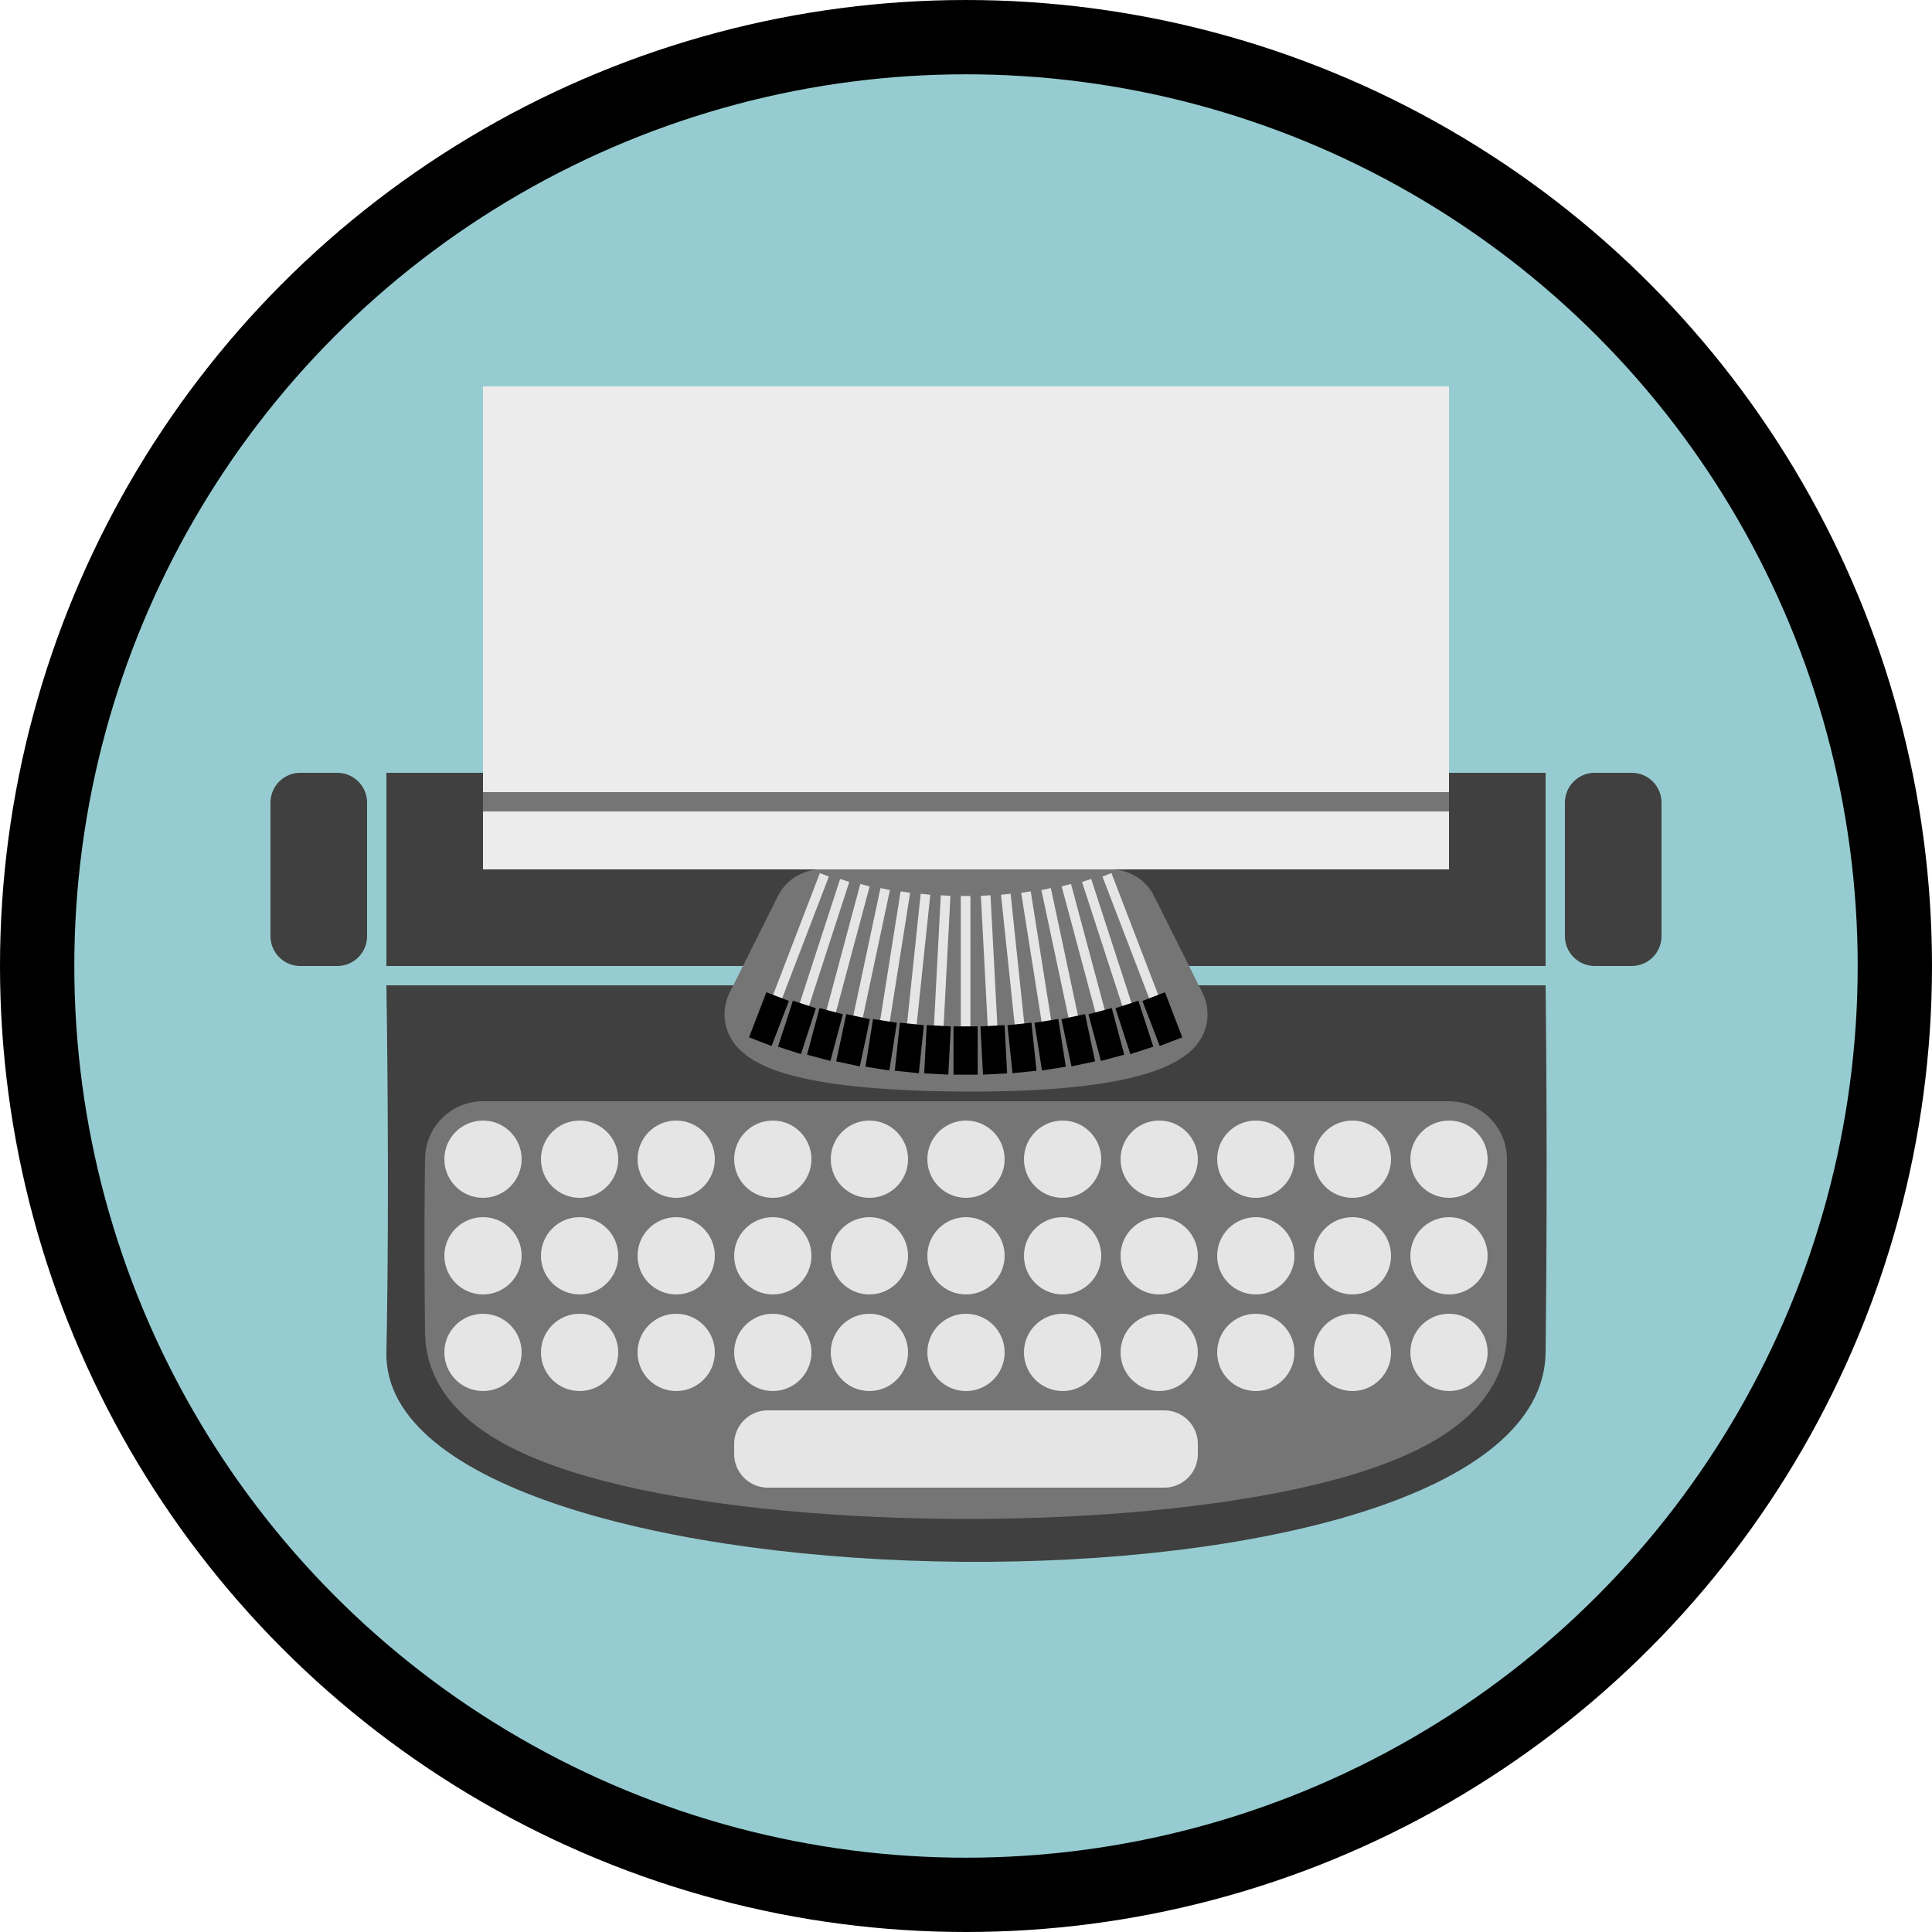 <?xml version="1.0" encoding="UTF-8" standalone="no"?>
<!-- Created with Inkscape (http://www.inkscape.org/) -->

<svg
   width="200mm"
   height="200mm"
   viewBox="0 0 200 200"
   version="1.1"
   id="svg1"
   inkscape:version="1.3.2 (091e20ef0f, 2023-11-25, custom)"
   sodipodi:docname="logo.svg"
   inkscape:export-filename="logo.png"
   inkscape:export-xdpi="16.256001"
   inkscape:export-ydpi="16.256001"
   xmlns:inkscape="http://www.inkscape.org/namespaces/inkscape"
   xmlns:sodipodi="http://sodipodi.sourceforge.net/DTD/sodipodi-0.dtd"
   xmlns:xlink="http://www.w3.org/1999/xlink"
   xmlns="http://www.w3.org/2000/svg"
   xmlns:svg="http://www.w3.org/2000/svg">
  <sodipodi:namedview
     id="namedview1"
     pagecolor="#ffffff"
     bordercolor="#000000"
     borderopacity="0.25"
     inkscape:showpageshadow="2"
     inkscape:pageopacity="0.0"
     inkscape:pagecheckerboard="0"
     inkscape:deskcolor="#d1d1d1"
     inkscape:document-units="mm"
     inkscape:zoom="3.5379909"
     inkscape:cx="380.01794"
     inkscape:cy="381.28984"
     inkscape:window-width="1920"
     inkscape:window-height="1008"
     inkscape:window-x="1920"
     inkscape:window-y="0"
     inkscape:window-maximized="1"
     inkscape:current-layer="layer1" />
  <defs
     id="defs1">
    <marker
       style="overflow:visible"
       id="Square-0"
       refX="0"
       refY="0"
       orient="auto"
       inkscape:stockid="Square"
       markerWidth="1"
       markerHeight="0.5"
       viewBox="0 0 1 1"
       inkscape:isstock="true"
       inkscape:collect="always"
       preserveAspectRatio="none">
      <path
         transform="scale(0.5)"
         style="fill:context-stroke;fill-rule:evenodd;stroke:none"
         d="M -5,-5 V 5 H 5 V -5 Z"
         id="path18-5" />
    </marker>
  </defs>
  <g
     inkscape:label="Layer 1"
     inkscape:groupmode="layer"
     id="layer1">
    <circle
       style="fill:#96ccd1;fill-opacity:1;stroke:#000000;stroke-width:7.692;stroke-dasharray:none;stroke-opacity:1"
       id="path2"
       cx="100"
       cy="100"
       r="96.154" />
    <path
       style="fill:#404040;fill-opacity:1;stroke-width:0.188"
       d="m 40,102 c 0,0 0.356,20.623 0,38 -0.573,27.977 119.646,29.832 120,0 0.238,-20.057 0,-38 0,-38 z"
       id="path1"
       sodipodi:nodetypes="csscc" />
    <rect
       style="fill:#404040;fill-opacity:1;stroke-width:0.207"
       id="rect1"
       width="120"
       height="20"
       x="40"
       y="80" />
    <rect
       style="fill:#ececec;fill-opacity:1;stroke-width:0.247"
       id="rect2"
       width="100"
       height="50"
       x="50"
       y="40" />
    <rect
       style="fill:#404040;fill-opacity:1;stroke:#404040;stroke-width:6.173;stroke-linejoin:round;stroke-miterlimit:3.3;stroke-dasharray:none;stroke-opacity:1;paint-order:normal"
       id="rect4"
       width="3.827"
       height="13.827"
       x="31.086"
       y="83.086" />
    <rect
       style="fill:#404040;fill-opacity:1;stroke:#404040;stroke-width:6.173;stroke-linejoin:round;stroke-miterlimit:3.3;stroke-dasharray:none;stroke-opacity:1;paint-order:normal"
       id="rect4-5"
       width="3.827"
       height="13.827"
       x="165.086"
       y="83.086" />
    <path
       style="fill:#757575;fill-opacity:1;stroke:#757575;stroke-width:12;stroke-linejoin:round;stroke-miterlimit:3.3;stroke-dasharray:none;stroke-opacity:1;paint-order:normal"
       d="m 50,120 c 0,0 -0.126,7.279 0,18 0.207,17.626 100.008,17.682 100,0 -0.005,-11.972 0,-18 0,-18 z"
       id="path4"
       sodipodi:nodetypes="csscc" />
    <circle
       style="fill:#e5e5e5;fill-opacity:1;stroke:none;stroke-width:12.518;stroke-linejoin:round;stroke-miterlimit:3.3;stroke-dasharray:none;stroke-opacity:1;paint-order:normal"
       id="path6-2-4"
       cx="100"
       cy="120"
       r="4" />
    <circle
       style="fill:#e5e5e5;fill-opacity:1;stroke:none;stroke-width:12.518;stroke-linejoin:round;stroke-miterlimit:3.3;stroke-dasharray:none;stroke-opacity:1;paint-order:normal"
       id="path6-2-4-55"
       cx="110"
       cy="120"
       r="4" />
    <circle
       style="fill:#e5e5e5;fill-opacity:1;stroke:none;stroke-width:12.518;stroke-linejoin:round;stroke-miterlimit:3.3;stroke-dasharray:none;stroke-opacity:1;paint-order:normal"
       id="path6-2-4-56"
       cx="120"
       cy="120"
       r="4" />
    <circle
       style="fill:#e5e5e5;fill-opacity:1;stroke:none;stroke-width:12.518;stroke-linejoin:round;stroke-miterlimit:3.3;stroke-dasharray:none;stroke-opacity:1;paint-order:normal"
       id="path6-2-4-4"
       cx="130"
       cy="120"
       r="4" />
    <circle
       style="fill:#e5e5e5;fill-opacity:1;stroke:none;stroke-width:12.518;stroke-linejoin:round;stroke-miterlimit:3.3;stroke-dasharray:none;stroke-opacity:1;paint-order:normal"
       id="path6-2-4-47"
       cx="140"
       cy="120"
       r="4" />
    <circle
       style="fill:#e5e5e5;fill-opacity:1;stroke:none;stroke-width:12.518;stroke-linejoin:round;stroke-miterlimit:3.3;stroke-dasharray:none;stroke-opacity:1;paint-order:normal"
       id="path6-2-4-0"
       cx="150"
       cy="120"
       r="4" />
    <circle
       style="fill:#e5e5e5;fill-opacity:1;stroke:none;stroke-width:12.518;stroke-linejoin:round;stroke-miterlimit:3.3;stroke-dasharray:none;stroke-opacity:1;paint-order:normal"
       id="path6-2-4-55-8"
       cx="50"
       cy="120"
       r="4" />
    <circle
       style="fill:#e5e5e5;fill-opacity:1;stroke:none;stroke-width:12.518;stroke-linejoin:round;stroke-miterlimit:3.3;stroke-dasharray:none;stroke-opacity:1;paint-order:normal"
       id="path6-2-4-56-8"
       cx="60"
       cy="120"
       r="4" />
    <circle
       style="fill:#e5e5e5;fill-opacity:1;stroke:none;stroke-width:12.518;stroke-linejoin:round;stroke-miterlimit:3.3;stroke-dasharray:none;stroke-opacity:1;paint-order:normal"
       id="path6-2-4-4-4"
       cx="70"
       cy="120"
       r="4" />
    <circle
       style="fill:#e5e5e5;fill-opacity:1;stroke:none;stroke-width:12.518;stroke-linejoin:round;stroke-miterlimit:3.3;stroke-dasharray:none;stroke-opacity:1;paint-order:normal"
       id="path6-2-4-47-3"
       cx="80"
       cy="120"
       r="4" />
    <circle
       style="fill:#e5e5e5;fill-opacity:1;stroke:none;stroke-width:12.518;stroke-linejoin:round;stroke-miterlimit:3.3;stroke-dasharray:none;stroke-opacity:1;paint-order:normal"
       id="path6-2-4-0-1"
       cx="90"
       cy="120"
       r="4" />
    <circle
       style="fill:#e5e5e5;fill-opacity:1;stroke:none;stroke-width:12.518;stroke-linejoin:round;stroke-miterlimit:3.3;stroke-dasharray:none;stroke-opacity:1;paint-order:normal"
       id="path6-2-4-06"
       cx="100"
       cy="130"
       r="4" />
    <circle
       style="fill:#e5e5e5;fill-opacity:1;stroke:none;stroke-width:12.518;stroke-linejoin:round;stroke-miterlimit:3.3;stroke-dasharray:none;stroke-opacity:1;paint-order:normal"
       id="path6-2-4-55-89"
       cx="110"
       cy="130"
       r="4" />
    <circle
       style="fill:#e5e5e5;fill-opacity:1;stroke:none;stroke-width:12.518;stroke-linejoin:round;stroke-miterlimit:3.3;stroke-dasharray:none;stroke-opacity:1;paint-order:normal"
       id="path6-2-4-56-2"
       cx="120"
       cy="130"
       r="4" />
    <circle
       style="fill:#e5e5e5;fill-opacity:1;stroke:none;stroke-width:12.518;stroke-linejoin:round;stroke-miterlimit:3.3;stroke-dasharray:none;stroke-opacity:1;paint-order:normal"
       id="path6-2-4-4-6"
       cx="130"
       cy="130"
       r="4" />
    <circle
       style="fill:#e5e5e5;fill-opacity:1;stroke:none;stroke-width:12.518;stroke-linejoin:round;stroke-miterlimit:3.3;stroke-dasharray:none;stroke-opacity:1;paint-order:normal"
       id="path6-2-4-47-6"
       cx="140"
       cy="130"
       r="4" />
    <circle
       style="fill:#e5e5e5;fill-opacity:1;stroke:none;stroke-width:12.518;stroke-linejoin:round;stroke-miterlimit:3.3;stroke-dasharray:none;stroke-opacity:1;paint-order:normal"
       id="path6-2-4-0-4"
       cx="150"
       cy="130"
       r="4" />
    <circle
       style="fill:#e5e5e5;fill-opacity:1;stroke:none;stroke-width:12.518;stroke-linejoin:round;stroke-miterlimit:3.3;stroke-dasharray:none;stroke-opacity:1;paint-order:normal"
       id="path6-2-4-55-8-9"
       cx="50"
       cy="130"
       r="4" />
    <circle
       style="fill:#e5e5e5;fill-opacity:1;stroke:none;stroke-width:12.518;stroke-linejoin:round;stroke-miterlimit:3.3;stroke-dasharray:none;stroke-opacity:1;paint-order:normal"
       id="path6-2-4-56-8-5"
       cx="60"
       cy="130"
       r="4" />
    <circle
       style="fill:#e5e5e5;fill-opacity:1;stroke:none;stroke-width:12.518;stroke-linejoin:round;stroke-miterlimit:3.3;stroke-dasharray:none;stroke-opacity:1;paint-order:normal"
       id="path6-2-4-4-4-0"
       cx="70"
       cy="130"
       r="4" />
    <circle
       style="fill:#e5e5e5;fill-opacity:1;stroke:none;stroke-width:12.518;stroke-linejoin:round;stroke-miterlimit:3.3;stroke-dasharray:none;stroke-opacity:1;paint-order:normal"
       id="path6-2-4-47-3-4"
       cx="80"
       cy="130"
       r="4" />
    <circle
       style="fill:#e5e5e5;fill-opacity:1;stroke:none;stroke-width:12.518;stroke-linejoin:round;stroke-miterlimit:3.3;stroke-dasharray:none;stroke-opacity:1;paint-order:normal"
       id="path6-2-4-0-1-8"
       cx="90"
       cy="130"
       r="4" />
    <circle
       style="fill:#e5e5e5;fill-opacity:1;stroke:none;stroke-width:12.518;stroke-linejoin:round;stroke-miterlimit:3.3;stroke-dasharray:none;stroke-opacity:1;paint-order:normal"
       id="path6-2-4-06-2"
       cx="100"
       cy="140"
       r="4" />
    <circle
       style="fill:#e5e5e5;fill-opacity:1;stroke:none;stroke-width:12.518;stroke-linejoin:round;stroke-miterlimit:3.3;stroke-dasharray:none;stroke-opacity:1;paint-order:normal"
       id="path6-2-4-55-89-7"
       cx="110"
       cy="140"
       r="4" />
    <circle
       style="fill:#e5e5e5;fill-opacity:1;stroke:none;stroke-width:12.518;stroke-linejoin:round;stroke-miterlimit:3.3;stroke-dasharray:none;stroke-opacity:1;paint-order:normal"
       id="path6-2-4-56-2-2"
       cx="120"
       cy="140"
       r="4" />
    <circle
       style="fill:#e5e5e5;fill-opacity:1;stroke:none;stroke-width:12.518;stroke-linejoin:round;stroke-miterlimit:3.3;stroke-dasharray:none;stroke-opacity:1;paint-order:normal"
       id="path6-2-4-4-6-2"
       cx="130"
       cy="140"
       r="4" />
    <circle
       style="fill:#e5e5e5;fill-opacity:1;stroke:none;stroke-width:12.518;stroke-linejoin:round;stroke-miterlimit:3.3;stroke-dasharray:none;stroke-opacity:1;paint-order:normal"
       id="path6-2-4-47-6-6"
       cx="140"
       cy="140"
       r="4" />
    <circle
       style="fill:#e5e5e5;fill-opacity:1;stroke:none;stroke-width:12.518;stroke-linejoin:round;stroke-miterlimit:3.3;stroke-dasharray:none;stroke-opacity:1;paint-order:normal"
       id="path6-2-4-0-4-1"
       cx="150"
       cy="140"
       r="4" />
    <circle
       style="fill:#e5e5e5;fill-opacity:1;stroke:none;stroke-width:12.518;stroke-linejoin:round;stroke-miterlimit:3.3;stroke-dasharray:none;stroke-opacity:1;paint-order:normal"
       id="path6-2-4-55-8-9-0"
       cx="50"
       cy="140"
       r="4" />
    <circle
       style="fill:#e5e5e5;fill-opacity:1;stroke:none;stroke-width:12.518;stroke-linejoin:round;stroke-miterlimit:3.3;stroke-dasharray:none;stroke-opacity:1;paint-order:normal"
       id="path6-2-4-56-8-5-6"
       cx="60"
       cy="140"
       r="4" />
    <circle
       style="fill:#e5e5e5;fill-opacity:1;stroke:none;stroke-width:12.518;stroke-linejoin:round;stroke-miterlimit:3.3;stroke-dasharray:none;stroke-opacity:1;paint-order:normal"
       id="path6-2-4-4-4-0-1"
       cx="70"
       cy="140"
       r="4" />
    <circle
       style="fill:#e5e5e5;fill-opacity:1;stroke:none;stroke-width:12.518;stroke-linejoin:round;stroke-miterlimit:3.3;stroke-dasharray:none;stroke-opacity:1;paint-order:normal"
       id="path6-2-4-47-3-4-5"
       cx="80"
       cy="140"
       r="4" />
    <circle
       style="fill:#e5e5e5;fill-opacity:1;stroke:none;stroke-width:12.518;stroke-linejoin:round;stroke-miterlimit:3.3;stroke-dasharray:none;stroke-opacity:1;paint-order:normal"
       id="path6-2-4-0-1-8-9"
       cx="90"
       cy="140"
       r="4" />
    <path
       style="fill:#757575;fill-opacity:1;stroke:#757575;stroke-width:10;stroke-linejoin:round;stroke-miterlimit:3.3;stroke-dasharray:none;stroke-opacity:1;paint-order:normal"
       d="m 85,95 -5,10 c 0,0 1.783,2.925 20,3 17.721,0.073 20,-3 20,-3 l -5,-10 z"
       id="path5"
       sodipodi:nodetypes="ccsccc" />
    <rect
       style="fill:#e5e5e5;fill-opacity:1;stroke:#e5e5e5;stroke-width:6.956;stroke-linejoin:round;stroke-miterlimit:3.3;stroke-dasharray:none;stroke-opacity:1;paint-order:normal"
       id="rect6"
       width="41.044"
       height="1.044"
       x="79.478"
       y="149.478" />
    <rect
       style="fill:#757575;fill-opacity:1;stroke-width:0.06;stroke:none"
       id="rect1-9"
       width="100"
       height="2"
       x="50"
       y="82" />
    <path
       style="fill:none;fill-opacity:1;stroke:#e5e5e5;stroke-width:1;stroke-linejoin:round;stroke-miterlimit:3.3;stroke-dasharray:none;stroke-opacity:1;marker-end:url(#Square-0);paint-order:normal"
       d="M 99.958,92.75 V 108.75"
       id="path8-64"
       sodipodi:nodetypes="cc"
       inkscape:tile-cx="99.958329"
       inkscape:tile-cy="100.75"
       inkscape:tile-w="2.5"
       inkscape:tile-h="18.500002"
       inkscape:tile-x0="98.708329"
       inkscape:tile-y0="92.749997" />
    <use
       x="0"
       y="0"
       inkscape:tiled-clone-of="#path8-64"
       xlink:href="#path8-64"
       transform="rotate(-3,100.149,52.987)"
       id="use1242" />
    <use
       x="0"
       y="0"
       inkscape:tiled-clone-of="#path8-64"
       xlink:href="#path8-64"
       transform="rotate(-6,100.34,52.936)"
       id="use1243" />
    <use
       x="0"
       y="0"
       inkscape:tiled-clone-of="#path8-64"
       xlink:href="#path8-64"
       transform="rotate(-9,100.535,52.852)"
       id="use1244" />
    <use
       x="0"
       y="0"
       inkscape:tiled-clone-of="#path8-64"
       xlink:href="#path8-64"
       transform="rotate(-12,100.734,52.734)"
       id="use1245" />
    <use
       x="0"
       y="0"
       inkscape:tiled-clone-of="#path8-64"
       xlink:href="#path8-64"
       transform="rotate(-15,100.939,52.583)"
       id="use1246" />
    <use
       x="0"
       y="0"
       inkscape:tiled-clone-of="#path8-64"
       xlink:href="#path8-64"
       transform="rotate(-18,101.151,52.398)"
       id="use1247" />
    <use
       x="0"
       y="0"
       inkscape:tiled-clone-of="#path8-64"
       xlink:href="#path8-64"
       transform="rotate(-21,101.372,52.179)"
       id="use1248" />
    <path
       style="fill:none;fill-opacity:1;stroke:#e5e5e5;stroke-width:1;stroke-linejoin:round;stroke-miterlimit:3.3;stroke-dasharray:none;stroke-opacity:1;marker-end:url(#Square-0);paint-order:normal"
       d="M 97.89,92.705 97.052,108.684"
       id="use1322"
       sodipodi:nodetypes="cc"
       inkscape:tile-x0="98.707999"
       inkscape:tile-y0="92.749997" />
    <path
       style="fill:none;fill-opacity:1;stroke:#e5e5e5;stroke-width:1;stroke-linejoin:round;stroke-miterlimit:3.3;stroke-dasharray:none;stroke-opacity:1;marker-end:url(#Square-0);paint-order:normal"
       d="M 95.807,92.572 94.135,108.484"
       id="use1323"
       sodipodi:nodetypes="cc"
       inkscape:tile-x0="98.707999"
       inkscape:tile-y0="92.749997" />
    <path
       style="fill:none;fill-opacity:1;stroke:#e5e5e5;stroke-width:1;stroke-linejoin:round;stroke-miterlimit:3.3;stroke-dasharray:none;stroke-opacity:1;marker-end:url(#Square-0);paint-order:normal"
       d="M 93.723,92.349 91.22,108.152"
       id="use1324"
       sodipodi:nodetypes="cc"
       inkscape:tile-x0="98.707999"
       inkscape:tile-y0="92.749997" />
    <path
       style="fill:none;fill-opacity:1;stroke:#e5e5e5;stroke-width:1;stroke-linejoin:round;stroke-miterlimit:3.3;stroke-dasharray:none;stroke-opacity:1;marker-end:url(#Square-0);paint-order:normal"
       d="M 91.634,92.037 88.308,107.687"
       id="use1325"
       sodipodi:nodetypes="cc"
       inkscape:tile-x0="98.707999"
       inkscape:tile-y0="92.749997" />
    <path
       style="fill:none;fill-opacity:1;stroke:#e5e5e5;stroke-width:1;stroke-linejoin:round;stroke-miterlimit:3.3;stroke-dasharray:none;stroke-opacity:1;marker-end:url(#Square-0);paint-order:normal"
       d="M 89.542,91.635 85.4,107.09"
       id="use1326"
       sodipodi:nodetypes="cc"
       inkscape:tile-x0="98.707999"
       inkscape:tile-y0="92.749997" />
    <path
       style="fill:none;fill-opacity:1;stroke:#e5e5e5;stroke-width:1;stroke-linejoin:round;stroke-miterlimit:3.3;stroke-dasharray:none;stroke-opacity:1;marker-end:url(#Square-0);paint-order:normal"
       d="M 87.443,91.144 82.499,106.36"
       id="use1327"
       sodipodi:nodetypes="cc"
       inkscape:tile-x0="98.707999"
       inkscape:tile-y0="92.749997" />
    <path
       style="fill:none;fill-opacity:1;stroke:#e5e5e5;stroke-width:1;stroke-linejoin:round;stroke-miterlimit:3.3;stroke-dasharray:none;stroke-opacity:1;marker-end:url(#Square-0);paint-order:normal"
       d="M 85.338,90.562 79.604,105.499"
       id="use1328"
       sodipodi:nodetypes="cc"
       inkscape:tile-x0="98.707999"
       inkscape:tile-y0="92.749997" />
  </g>
</svg>
